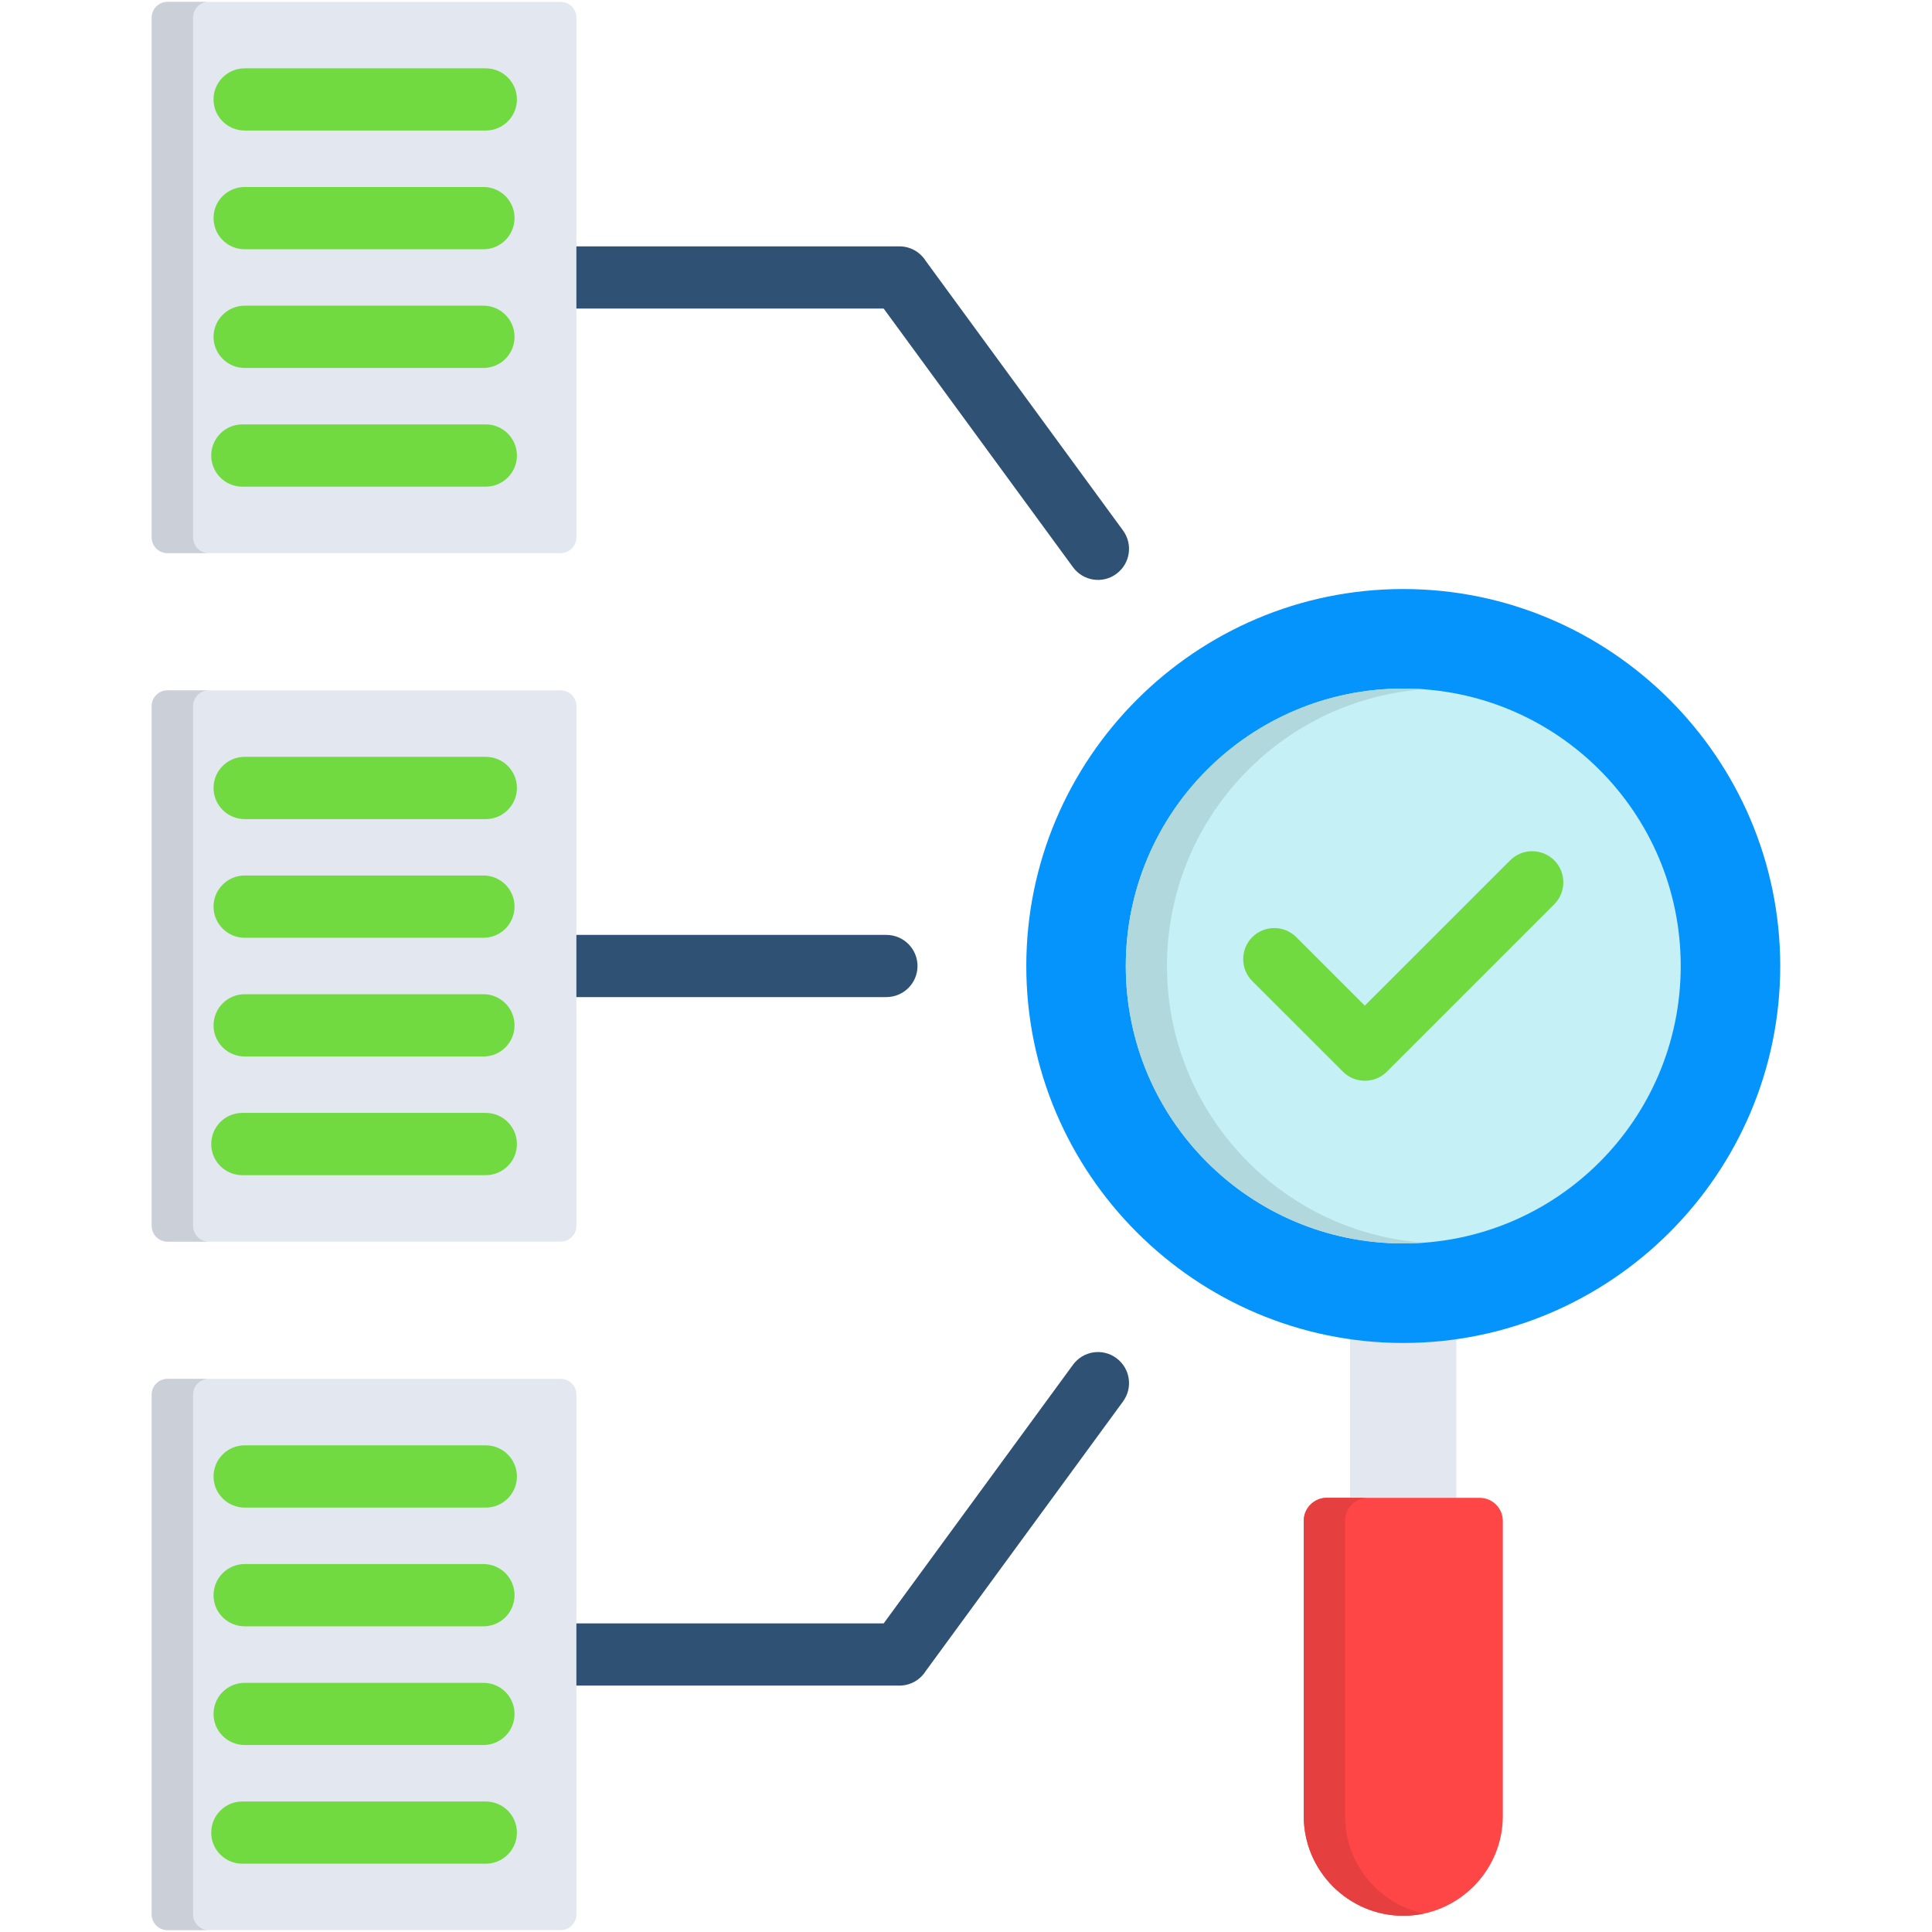 <svg id="Layer_1" enable-background="new 0 0 512 512" viewBox="0 0 512 512" xmlns="http://www.w3.org/2000/svg"><g><path d="m127.15 446.7c-4.56 0-8.24-3.68-8.24-8.24s3.68-8.24 8.24-8.24h107.03l50.17-68.54c2.69-3.68 7.83-4.47 11.48-1.78 3.68 2.69 4.47 7.83 1.78 11.51l-52.3 71.46c-1.46 2.31-4.03 3.83-6.95 3.83zm107.74-198.94c4.56 0 8.26 3.68 8.26 8.24s-3.71 8.24-8.26 8.24h-107.74c-4.56 0-8.24-3.68-8.24-8.24s3.68-8.24 8.24-8.24zm-107.74-165.99c-4.56 0-8.24-3.68-8.24-8.24s3.68-8.24 8.24-8.24h111.21c2.92 0 5.49 1.52 6.95 3.83l52.3 71.46c2.69 3.68 1.9 8.82-1.78 11.51-3.65 2.69-8.79 1.9-11.48-1.78l-50.17-68.54z" fill="#2f5274"/><g clip-rule="evenodd" fill-rule="evenodd"><path d="m357.8 343.55h28.15v73.01h-28.15z" fill="#e2e7f0"/><path d="m392.15 396.94h-40.56c-3.33 0-6.07 2.75-6.07 6.07v78.32c0 14.48 11.86 26.37 26.37 26.37 14.48 0 26.37-11.89 26.37-26.37v-78.32c-.01-3.33-2.76-6.07-6.11-6.07z" fill="#ff4646"/><path d="m371.88 355.9c55.02 0 99.9-44.89 99.9-99.9 0-55.02-44.89-99.9-99.9-99.9-55.05 0-99.9 44.89-99.9 99.9-.01 55.02 44.85 99.9 99.9 99.9z" fill="#0593fc"/><path d="m371.88 182.47c-40.62 0-73.53 32.91-73.53 73.53s32.91 73.53 73.53 73.53 73.53-32.91 73.53-73.53-32.91-73.53-73.53-73.53z" fill="#c4f0f6"/><path d="m40.22 324.89c0 2.28 1.87 4.15 4.15 4.15h104.23c2.28 0 4.15-1.87 4.15-4.15v-137.78c0-2.28-1.87-4.15-4.15-4.15h-104.24c-2.28 0-4.15 1.87-4.15 4.15v137.78z" fill="#e2e7f0"/><path d="m40.22 142.43c0 2.28 1.87 4.15 4.15 4.15h104.23c2.28 0 4.15-1.87 4.15-4.15v-137.78c0-2.28-1.87-4.15-4.15-4.15h-104.24c-2.28 0-4.15 1.87-4.15 4.15v137.78z" fill="#e2e7f0"/><path d="m40.22 507.35c0 2.28 1.87 4.15 4.15 4.15h104.23c2.28 0 4.15-1.87 4.15-4.15v-137.78c0-2.28-1.87-4.15-4.15-4.15h-104.24c-2.28 0-4.15 1.87-4.15 4.15v137.78z" fill="#e2e7f0"/></g><path d="m400.21 227.99c3.24-3.21 8.44-3.21 11.68 0 3.21 3.21 3.21 8.44 0 11.65l-44.36 44.36c-3.21 3.21-8.44 3.21-11.65 0l-24.01-24c-3.21-3.21-3.21-8.44 0-11.65 3.24-3.21 8.44-3.21 11.65 0l18.16 18.16z" fill="#70da40"/><path d="m128.73 200.57c4.56 0 8.26 3.68 8.26 8.24s-3.71 8.26-8.26 8.26h-63.9c-4.53 0-8.24-3.71-8.24-8.26 0-4.56 3.71-8.24 8.24-8.24zm-.61 213.92c4.56 0 8.24 3.71 8.24 8.26 0 4.56-3.68 8.24-8.24 8.24h-63.29c-4.53 0-8.24-3.68-8.24-8.24s3.71-8.26 8.24-8.26zm.61 62.93c4.56 0 8.26 3.68 8.26 8.24s-3.71 8.24-8.26 8.24h-64.51c-4.56 0-8.24-3.68-8.24-8.24s3.68-8.24 8.24-8.24zm-.61-31.45c4.56 0 8.24 3.68 8.24 8.24s-3.68 8.24-8.24 8.24h-63.29c-4.53 0-8.24-3.68-8.24-8.24s3.71-8.24 8.24-8.24zm.61-62.94c4.56 0 8.26 3.71 8.26 8.26 0 4.53-3.71 8.24-8.26 8.24h-63.9c-4.53 0-8.24-3.71-8.24-8.24 0-4.56 3.71-8.26 8.24-8.26zm-.61-333.47c4.56 0 8.24 3.68 8.24 8.24s-3.68 8.26-8.24 8.26h-63.29c-4.53 0-8.24-3.71-8.24-8.26 0-4.56 3.71-8.24 8.24-8.24zm.61 62.91c4.56 0 8.26 3.71 8.26 8.26 0 4.53-3.71 8.24-8.26 8.24h-64.51c-4.56 0-8.24-3.71-8.24-8.24 0-4.56 3.68-8.26 8.24-8.26zm-.61-31.46c4.56 0 8.24 3.71 8.24 8.24 0 4.56-3.68 8.26-8.24 8.26h-63.29c-4.53 0-8.24-3.71-8.24-8.26 0-4.53 3.71-8.24 8.24-8.24zm.61-62.9c4.56 0 8.26 3.68 8.26 8.24s-3.71 8.24-8.26 8.24h-63.9c-4.53 0-8.24-3.68-8.24-8.24s3.71-8.24 8.24-8.24zm-.61 213.91c4.56 0 8.24 3.71 8.24 8.24 0 4.56-3.68 8.26-8.24 8.26h-63.29c-4.53 0-8.24-3.71-8.24-8.26 0-4.53 3.71-8.24 8.24-8.24zm.61 62.91c4.56 0 8.26 3.71 8.26 8.26 0 4.56-3.71 8.24-8.26 8.24h-64.51c-4.56 0-8.24-3.68-8.24-8.24s3.68-8.26 8.24-8.26zm-.61-31.45c4.56 0 8.24 3.71 8.24 8.26 0 4.53-3.68 8.24-8.24 8.24h-63.29c-4.53 0-8.24-3.71-8.24-8.24 0-4.56 3.71-8.26 8.24-8.26z" fill="#70da40"/><path clip-rule="evenodd" d="m51.17 507.35v-137.78c0-2.28 1.84-4.15 4.12-4.15h-10.93c-2.28 0-4.15 1.87-4.15 4.15v137.78c0 2.28 1.87 4.15 4.15 4.15h10.92c-2.27 0-4.11-1.87-4.11-4.15z" fill="#cbd0d8" fill-rule="evenodd"/><path clip-rule="evenodd" d="m345.51 403.01v78.32c0 14.48 11.86 26.37 26.37 26.37 1.87 0 3.71-.2 5.46-.58-11.89-2.54-20.88-13.17-20.88-25.79v-78.32c0-1.43.5-2.77 1.34-3.8 1.11-1.4 2.83-2.28 4.73-2.28h-4.73-6.22c-3.33.01-6.07 2.75-6.07 6.08z" fill="#e63f3f" fill-rule="evenodd"/><path clip-rule="evenodd" d="m298.34 256c0 40.62 32.91 73.53 73.53 73.53 1.84 0 3.65-.06 5.46-.2-38.05-2.77-68.07-34.55-68.07-73.33s30.02-70.56 68.07-73.33c-1.81-.15-3.62-.2-5.46-.2-40.61 0-73.53 32.91-73.53 73.53z" fill="#b0d8dd" fill-rule="evenodd"/><path clip-rule="evenodd" d="m51.17 324.89v-137.78c0-2.28 1.84-4.15 4.12-4.15h-10.93c-2.28 0-4.15 1.87-4.15 4.15v137.78c0 2.28 1.87 4.15 4.15 4.15h10.92c-2.27 0-4.11-1.87-4.11-4.15z" fill="#cbd0d8" fill-rule="evenodd"/><path clip-rule="evenodd" d="m51.17 142.43v-137.78c0-2.28 1.84-4.15 4.12-4.15h-10.93c-2.28 0-4.15 1.87-4.15 4.15v137.78c0 2.28 1.87 4.15 4.15 4.15h10.92c-2.27 0-4.11-1.87-4.11-4.15z" fill="#cbd0d8" fill-rule="evenodd"/></g></svg>
